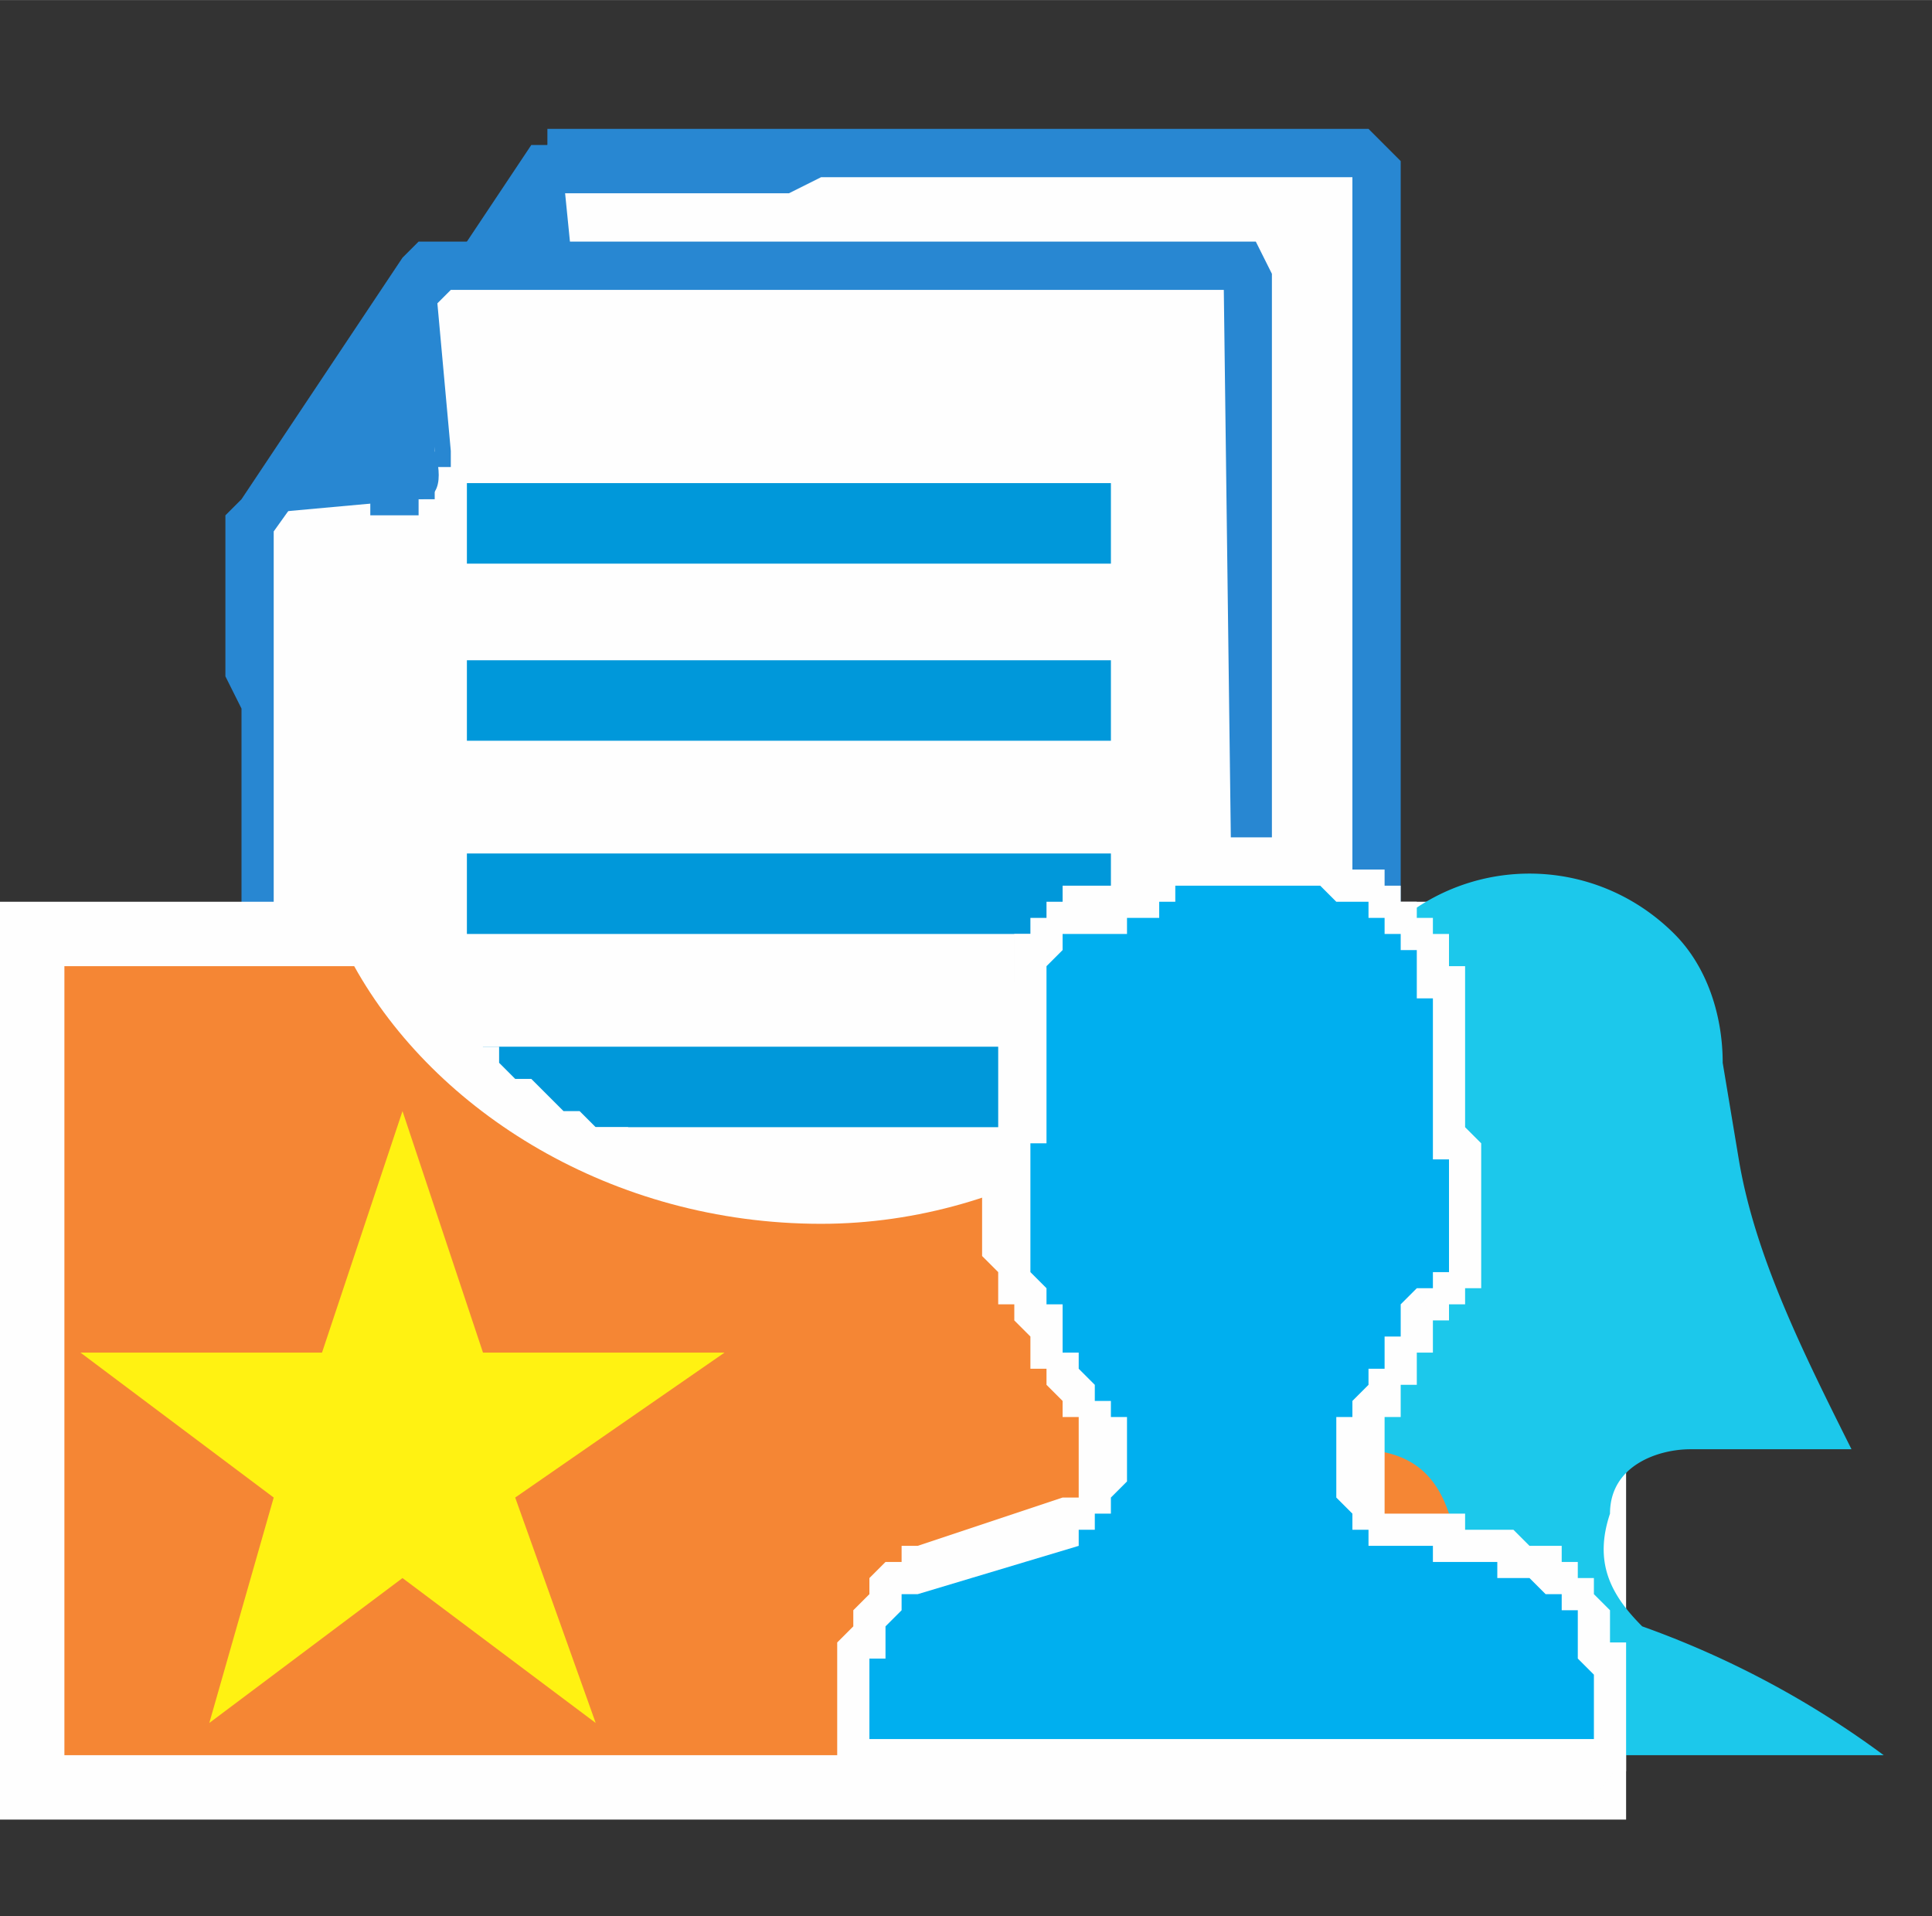 <svg xmlns="http://www.w3.org/2000/svg" width="121" height="120" viewBox="0 0 120 119" shape-rendering="geometricPrecision" text-rendering="geometricPrecision" image-rendering="optimizeQuality" fill-rule="evenodd" clip-rule="evenodd"><rect x="0" y="0" width="120" height="119" fill="#333333" stroke="none"/><defs><style>.fil1{fill:#fefefe}.fil4{fill:#0098da}.fil3{fill:#2887d2}.fil2,.fil5{fill:#fefefe;fill-rule:nonzero}.fil2{fill:#2887d2}</style></defs><g id="Layer_x0020_1"><path fill="none" d="M1 0h119v119H1z"/><g id="_579861848"><path class="fil1" d="M85 10l1 78H24V25l10-14 1-1h50z"/><path id="1" class="fil2" d="M87 88l-1 2-2-2V10h3v78zm0 0v2h-1l1-2zm-64 0l1-1 1-1h61v4H69l-3-1H32l-2 1h-5v-2h-2zm2-62v-1 63h-2 2-2V27l-1-1v-1l1-1 2 2zm8-17l2 3-10 14-2-2L33 9zm0 0zm1 0l1-1 1 3-1 1-2-3h1zm0 0V8h1l-1 1zm50 1l1 1H51l-2 1H35V8h50l2 2h-3z"/><path class="fil3" d="M35 11v10s1 3-1 4H24L35 9v2z"/><path id="1" class="fil2" d="M36 21h-1l-1-10h1l1 10zm-1 0zm-2 3h2v-3h1v1h-1v2h-1v1l-1-1zm-9 1h9v-1l1 1H23h1zM34 9h1v1L24 25h-1L34 9zm0 0h1-1zm1 2h-1V9h1v2zm-1 0z"/><path class="fil3" transform="matrix(.557 -.002 -.003 -.641 33 49)" d="M0 0h81v7H0z"/><path class="fil3" transform="matrix(.557 -.002 -.003 -.641 33 41)" d="M0 0h81v7H0z"/><path class="fil3" transform="matrix(.381 -.001 -.003 -.641 47 31)" d="M0 0h81v7H0z"/><path class="fil3" transform="matrix(.557 -.002 -.003 -.641 33 58)" d="M0 0h81v7H0z"/><path class="fil3" transform="matrix(.557 -.002 -.003 -.641 33 67)" d="M0 0h81v7H0z"/><path class="fil3" transform="matrix(.557 -.002 -.003 -.641 33 77)" d="M0 0h81v7H0z"/><g><path class="fil1" d="M78 17v78H16V32l10-15h52z"/><path id="1" class="fil2" d="M79 95l-1 2-1-2-1-78h3v78zm0 0v2h-1l1-2zm-64 0l1-2h62v4h-4l-2-1H20l-1 1h-2v-2h-2zm2-62v-1 63h-2 2-2V44l-1-2V32l1-1 2 2zm8-17l2 3-10 14-2-2 10-15zm0 0zm1-1h1l1 3-1 1-2-3 1-1zm0 0h1-1zm50 2l1 1H27v-3h51l1 2h-3z"/><g><path class="fil3" d="M27 17v11s1 3-1 3l-11 1 12-16v1z"/><path id="1" class="fil2" d="M28 28h-1l-1-11h1l1 11zm-1 0zm-2 3h1v-1h1v-2h1v1h-1v2h-1v1l-1-1zm-9 1h-1 8v-1h2l1 1H15h1zm10-16h1L16 32h-1l11-16zm0 0h1-1zm1 1h-1v-1h1v1zm-1 0z"/></g></g><g id="_579830024"><path class="fil4" d="M29 30h40v5H29zM29 41h40v5H29zM29 53h40v5H29zM29 65h40v5H29zM29 78h40v5H29z"/></g><g><path class="fil5" d="M22 63H4v-7h18l3 2-3 5zm0-7h2l1 2-3-2zm29 17v7h-4l-1-1h-4l-1-1h-3l-1-1h-1l-1-1h-1l-1-1h-1l-1-1-1-1h-1l-1-1-1-1-1-1h-1l-1-1v-1l-1-1-1-1-1-1v-1l-1-1v-1l-1-1 6-3 1 1v1l1 1 1 1v1h1v1l1 1h1v1l1 1h1l1 1 1 1h1l1 1h2l1 1h1l1 1h3l1 1h5zm28-17v7l3-2v1l-1 1-1 1v1l-1 1-1 1v1l-1 1-1 1h-1l-1 1-1 1v1h-1l-1 1-1 1h-1l-1 1h-2l-1 1h-1l-1 1h-2l-2 1h-3l-1 1h-4v-7h4l1-1h3l1-1h2l1-1h1l1-1h1l1-1h1v-1h1l1-1 1-1 1-1v-1h1l1-1v-1h1v-2l1-1 3-2zm-3 2l1-2h2l-3 2zm22 5H79v-7h19l3 4-3 3zm0-7h3v4l-3-4zm-4 53V60h7v49l-3 4-4-4zm7 0v4h-3l3-4zm-97-3h94v7H4l-4-4 4-3zm0 7H0v-4l4 4zm3-53v49H0V60l4-4 3 4zm-7 0v-4h4l-4 4z"/><path id="1" d="M4 60h18c5 9 16 16 29 16 12 0 23-7 28-16h19v49H4V60z" fill="#f58634"/></g><path d="M74 108l13-7c3-2 4-4 3-7s-3-4-6-4h-9l7-18v-6c0-3 2-6 4-8 5-5 13-5 18 0 2 2 3 5 3 8l1 6c1 6 4 12 7 18h-10c-2 0-5 1-5 4-1 3 0 5 2 7a58 58 0 0115 8H72l2-1z" fill="#1cc8eb" fill-rule="nonzero"/><g><path d="M53 109h47c1-2 0-5-1-9-2-4-12-5-13-5l-2-3v-3l1-1c2-2 3-4 3-7 2 0 3-2 3-4v-4l-1-3v-6s0-4-2-7c-3-2-6-4-11-4-6 0-5 2-7 3s-3-1-5 2-1 6-1 6v6l-1 3v4l1 4 4 8v3l-1 3-10 2c-4 2-4 10-4 12z" fill="#00afef" fill-rule="nonzero"/><path id="1" class="fil5" d="M99 109l2 1h-4l-3 1H59l-1-1h-5v-2h47l-1 1zm2 1h-1 1zm-3-10h2v2h1v8l-2-1v-5l-1-1v-3zm-13-4l1-2h5v1h3l1 1h2v1h1v1h1v1l1 1h-3v-1h-1l-1-1h-2v-1h-4v-1h-4zm0 0zm-2-4h3v2l-1 2v-1h-1v-1l-1-1v-1zm3-3v3h-3v-3l1-1 2 1zm-3 0v-1h1l-1 1zm1-2l2 1v1h-1l-1-1v-1zm0 0zm4-7l1 2v2h-1v2h-1v2h-1l-2-1 1-1v-1h1v-2h1v-2l1-1zm-1 1l1-1-1 1zm3-4h2v3h-1v1h-1v1h-1l-1-2h1v-1h1v-2zm2-4v4h-2v-4h2zm-3-3h2v-1 1l1 1v2h-2v-1h-1v-2zm0 1v-1 1zm2-7v6h-2v-6h2zm-2 0zm-2-6l1-1h1v1h1v2h1v5l-2-1v-2h-1v-3h-1v-1zm-10-3v-3h3v1h4v1h2v1h1v1h1v1l-1 1h-1v-1h-1v-1h-2l-1-1h-5zm-6 2l-1-2v-1h1l1-1h2v-1h3v3h-4v1h-1v1h-1zm-5 1l-1-1v-1h1v-1h4l1 2h-1v1h-4zm-1-1zm0 7h-3v1-4h1v-3h1v-1h1l1 1v1l-1 1v4zm0 0zm-3 6v-6h3v7l-3-1zm3 0v1-1zm-1 3h-3v-1h1v-2h1v-1l2 2h-1v2zm-3 4v-4h3v4h-3zm4 4h-2v1-1h-1v-2l-1-1v-1h3v2l1 1v1zm0-1v1-1zm5 9h-3v-1h-1v-1l-1-1v-1h-1v-2l-1-1v-1h3v3h1v1l1 1v1h1v1l1 1zm-1-1h1v1l-1-1zm-2 4v-3h3v3h-3zm0 4l-1-3h1v-1h3l-1 1v1h-1v1h-1v1zm0 0zm-10 0l9-3 1 3-10 3-1-3h1zm-1 0h1-1zm-3 12v2l-1-1v-7l1-1v-1l1-1v-1l1-1h1v-1l1 2v1h-1v1l-1 1v2h-1v6l-1-1zm0 2h-1v-1l1 1z"/></g><path fill="#fff212" d="M25 69l5 15h15l-13 9 5 14-12-9-12 9 4-14-12-9h15z"/></g></g></svg>
